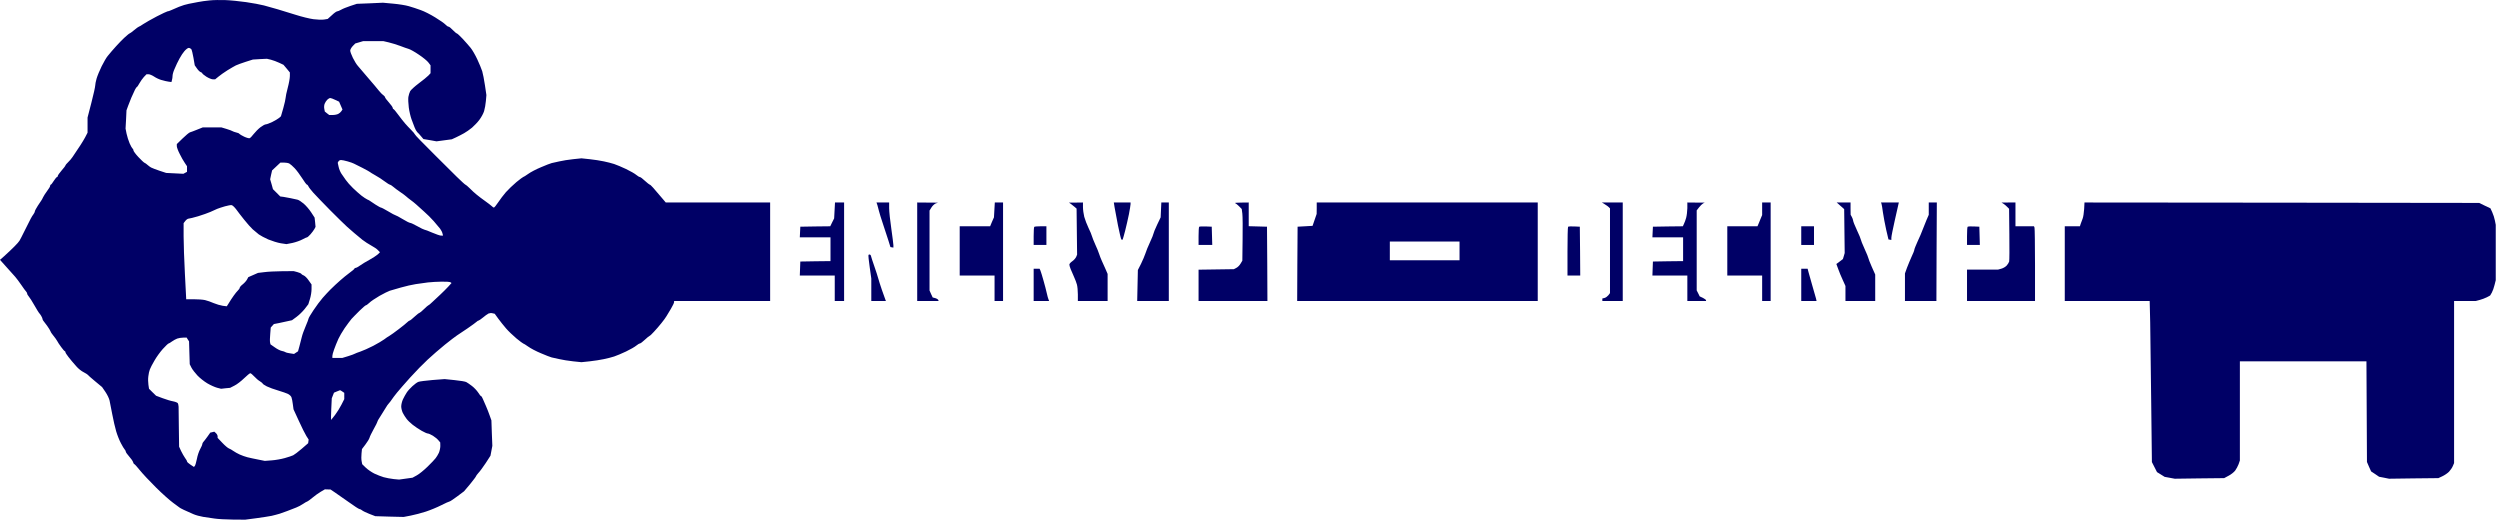 <svg width="356" height="74" viewBox="0 0 356 74" fill="none" xmlns="http://www.w3.org/2000/svg">
<path d="M29.838 0.06C29.305 0.108 28.567 0.217 28.204 0.29C27.841 0.362 27.248 0.471 26.884 0.544C26.534 0.604 25.904 0.798 25.492 0.967C25.093 1.137 24.585 1.354 24.367 1.451C24.161 1.548 23.931 1.62 23.846 1.62C23.774 1.62 23.096 1.947 22.333 2.334C21.583 2.733 20.711 3.217 20.409 3.423C20.118 3.628 19.828 3.798 19.779 3.798C19.731 3.798 19.428 4.015 19.113 4.281C18.799 4.547 18.496 4.765 18.448 4.765C18.399 4.765 18.06 5.055 17.685 5.394C17.031 6.011 16.051 7.088 15.349 7.958C15.155 8.176 14.768 8.853 14.477 9.434C14.187 10.027 13.86 10.813 13.751 11.2C13.642 11.575 13.557 12.023 13.557 12.192C13.557 12.373 13.315 13.462 13.012 14.635L12.468 16.74V17.816V18.893L12.117 19.57C11.802 20.151 11.27 20.985 10.325 22.364C10.192 22.57 9.902 22.909 9.696 23.102C9.49 23.296 9.321 23.501 9.321 23.549C9.321 23.61 9.079 23.937 8.776 24.275C8.473 24.626 8.231 24.965 8.231 25.049C8.231 25.134 8.183 25.207 8.122 25.207C8.062 25.207 7.856 25.448 7.662 25.751C7.481 26.053 7.287 26.295 7.239 26.295C7.178 26.295 7.142 26.368 7.142 26.465C7.142 26.561 6.948 26.888 6.706 27.202C6.476 27.517 6.21 27.916 6.137 28.085C6.052 28.267 5.956 28.46 5.895 28.533C5.847 28.593 5.617 28.944 5.387 29.295C5.157 29.658 4.963 30.009 4.963 30.105C4.963 30.19 4.866 30.384 4.745 30.541C4.527 30.831 4.394 31.061 3.438 32.996C3.184 33.528 2.881 34.097 2.784 34.266C2.603 34.581 1.743 35.44 0.581 36.492L0 37L0.92 38.028C1.416 38.596 1.985 39.225 2.167 39.419C2.348 39.624 2.736 40.145 3.026 40.568C3.317 41.003 3.631 41.427 3.716 41.511C3.801 41.596 3.873 41.741 3.873 41.826C3.873 41.911 3.982 42.08 4.103 42.225C4.225 42.358 4.588 42.927 4.902 43.483C5.217 44.039 5.52 44.523 5.556 44.559C5.604 44.596 5.726 44.765 5.847 44.947C5.956 45.128 6.052 45.334 6.052 45.406C6.052 45.479 6.101 45.6 6.173 45.684C6.234 45.769 6.476 46.084 6.706 46.386C6.924 46.7 7.154 47.051 7.19 47.172C7.226 47.305 7.42 47.583 7.614 47.813C7.808 48.043 8.038 48.37 8.134 48.539C8.219 48.708 8.473 49.107 8.715 49.422C8.945 49.748 9.175 50.002 9.224 50.002C9.272 50.002 9.321 50.075 9.321 50.16C9.321 50.317 9.95 51.139 10.882 52.18C11.148 52.494 11.608 52.857 11.911 53.002C12.201 53.159 12.468 53.317 12.492 53.365C12.516 53.413 12.976 53.825 13.533 54.284L14.538 55.119L15.01 55.808C15.276 56.195 15.542 56.752 15.603 57.042C15.664 57.332 15.845 58.215 15.99 59.014C16.136 59.812 16.39 60.901 16.547 61.433C16.704 61.965 17.007 62.727 17.225 63.126C17.431 63.525 17.673 63.924 17.758 64.009C17.842 64.094 17.915 64.239 17.915 64.324C17.915 64.408 18.133 64.711 18.399 65.013C18.665 65.303 18.92 65.666 18.956 65.823C18.992 65.969 19.077 66.09 19.125 66.09C19.174 66.09 19.537 66.489 19.912 66.96C20.3 67.444 21.341 68.557 22.224 69.428C23.108 70.311 24.209 71.278 24.657 71.605C25.105 71.92 25.505 72.222 25.541 72.258C25.601 72.343 26.582 72.815 27.538 73.214C27.865 73.359 28.482 73.528 28.93 73.601C29.366 73.661 30.104 73.782 30.564 73.843C31.036 73.915 32.199 73.976 33.167 73.988L34.922 74L36.496 73.794C37.367 73.673 38.348 73.528 38.675 73.456C39.013 73.383 39.522 73.238 39.824 73.153C40.381 72.972 41.313 72.621 42.185 72.27C42.451 72.174 42.899 71.932 43.165 71.75C43.444 71.557 43.71 71.412 43.758 71.412C43.807 71.412 44.134 71.17 44.473 70.891C44.812 70.601 45.356 70.214 45.683 70.021L46.264 69.682L46.664 69.694L47.075 69.706L47.717 70.141C48.068 70.371 48.964 71 49.69 71.52C50.428 72.053 51.094 72.488 51.191 72.488C51.288 72.5 51.457 72.573 51.554 72.669C51.663 72.766 52.135 72.996 52.595 73.177L53.442 73.504L55.464 73.565L57.485 73.613L58.49 73.419C59.047 73.311 60.015 73.056 60.645 72.851C61.274 72.645 62.267 72.234 62.835 71.944C63.416 71.653 63.937 71.412 64.01 71.412C64.082 71.412 64.579 71.085 65.111 70.686L66.079 69.96L66.939 68.944C67.399 68.376 67.786 67.868 67.786 67.807C67.786 67.759 67.944 67.553 68.125 67.347C68.319 67.154 68.779 66.525 69.166 65.944L69.844 64.892L69.977 64.191L70.11 63.489L70.038 61.675L69.977 59.86L69.735 59.183C69.614 58.82 69.372 58.215 69.215 57.852C69.045 57.49 68.839 57.018 68.755 56.8C68.67 56.594 68.561 56.413 68.513 56.413C68.452 56.413 68.27 56.183 68.089 55.893C67.907 55.615 67.508 55.191 67.205 54.962C66.903 54.732 66.54 54.478 66.394 54.405C66.261 54.333 65.511 54.2 64.736 54.127L63.32 53.982L61.589 54.115C60.645 54.2 59.724 54.309 59.567 54.381C59.398 54.441 59.023 54.72 58.72 54.998C58.417 55.276 58.042 55.687 57.897 55.929C57.752 56.159 57.509 56.582 57.376 56.873C57.243 57.163 57.134 57.611 57.134 57.877C57.134 58.143 57.243 58.554 57.364 58.808C57.497 59.05 57.727 59.437 57.897 59.643C58.054 59.86 58.453 60.247 58.78 60.501C59.107 60.755 59.676 61.142 60.051 61.348C60.427 61.566 60.826 61.735 60.935 61.735C61.044 61.735 61.359 61.88 61.649 62.05C61.928 62.231 62.279 62.509 62.424 62.691L62.69 63.005L62.702 63.513C62.702 63.791 62.605 64.227 62.496 64.481C62.376 64.735 62.17 65.073 62.036 65.243C61.916 65.412 61.395 65.957 60.887 66.452C60.378 66.948 59.7 67.505 59.361 67.686L58.744 68.025L57.788 68.158L56.831 68.291L56.045 68.218C55.609 68.17 54.98 68.049 54.629 67.952C54.289 67.856 53.684 67.614 53.297 67.432C52.91 67.239 52.365 66.864 52.087 66.597L51.578 66.102L51.493 65.666C51.445 65.412 51.445 64.928 51.481 64.578L51.542 63.949L52.038 63.295C52.316 62.933 52.571 62.509 52.619 62.34C52.655 62.171 52.934 61.614 53.212 61.106C53.503 60.586 53.745 60.114 53.745 60.042C53.745 59.969 53.951 59.606 54.205 59.231C54.447 58.856 54.774 58.336 54.919 58.082C55.052 57.84 55.27 57.538 55.379 57.429C55.488 57.32 55.669 57.078 55.778 56.909C55.887 56.74 56.226 56.292 56.517 55.929C56.807 55.566 57.667 54.587 58.417 53.752C59.168 52.917 60.294 51.768 60.911 51.2C61.528 50.619 62.642 49.664 63.368 49.071C64.106 48.478 64.869 47.898 65.075 47.765C65.293 47.632 65.959 47.184 66.576 46.761C67.193 46.337 67.774 45.914 67.871 45.817C67.968 45.721 68.089 45.648 68.149 45.648C68.198 45.648 68.488 45.455 68.779 45.213C69.057 44.971 69.42 44.717 69.566 44.644C69.711 44.584 69.965 44.559 70.135 44.608L70.449 44.68L70.958 45.382C71.236 45.757 71.732 46.386 72.059 46.761C72.386 47.148 73.052 47.777 73.536 48.188C74.02 48.587 74.468 48.914 74.504 48.914C74.553 48.914 74.868 49.107 75.206 49.349C75.533 49.591 76.356 50.027 77.034 50.305C77.712 50.595 78.39 50.861 78.559 50.898C78.729 50.934 79.213 51.043 79.649 51.139C80.085 51.248 80.968 51.381 81.622 51.454L82.796 51.575L83.958 51.454C84.6 51.381 85.52 51.248 85.992 51.139C86.464 51.043 87.13 50.873 87.456 50.764C87.795 50.656 88.558 50.329 89.151 50.051C89.756 49.761 90.41 49.386 90.604 49.216C90.809 49.047 91.027 48.914 91.112 48.914C91.197 48.914 91.524 48.672 91.838 48.37C92.153 48.079 92.456 47.825 92.504 47.825C92.552 47.825 92.831 47.571 93.121 47.245C93.424 46.93 93.896 46.374 94.187 46.011C94.477 45.648 94.804 45.213 94.901 45.031C94.998 44.85 95.288 44.366 95.542 43.967C95.784 43.556 95.99 43.132 95.99 43.035V42.866H102.829H109.668V35.851V28.835H102.236H94.804L94.417 28.376C93.085 26.791 92.649 26.307 92.54 26.307C92.48 26.295 92.153 26.041 91.838 25.751C91.524 25.448 91.197 25.207 91.112 25.207C91.027 25.207 90.809 25.074 90.604 24.904C90.41 24.735 89.756 24.36 89.151 24.07C88.558 23.791 87.795 23.465 87.456 23.356C87.13 23.247 86.464 23.078 85.992 22.981C85.52 22.872 84.6 22.739 83.958 22.667L82.796 22.546L81.622 22.667C80.968 22.739 80.085 22.872 79.649 22.981C79.213 23.078 78.729 23.187 78.559 23.223C78.39 23.259 77.712 23.525 77.034 23.816C76.356 24.094 75.533 24.529 75.206 24.771C74.868 25.013 74.553 25.207 74.504 25.207C74.468 25.207 74.02 25.533 73.536 25.932C73.052 26.344 72.374 26.985 72.035 27.372C71.696 27.771 71.2 28.412 70.933 28.823C70.667 29.234 70.389 29.561 70.328 29.561C70.268 29.561 70.135 29.464 70.013 29.343C69.892 29.234 69.481 28.908 69.082 28.63C68.694 28.352 68.149 27.952 67.883 27.723C67.605 27.505 67.157 27.093 66.878 26.803C66.6 26.525 66.322 26.295 66.273 26.295C66.225 26.295 65.656 25.775 65.014 25.146C63.235 23.392 60.596 20.756 59.797 19.933C59.398 19.534 59.071 19.159 59.071 19.123C59.071 19.074 58.841 18.796 58.562 18.518C58.272 18.227 57.873 17.804 57.679 17.574C57.473 17.345 57.049 16.8 56.711 16.341C56.384 15.893 56.081 15.53 56.02 15.53C55.972 15.53 55.924 15.458 55.924 15.361C55.924 15.264 55.682 14.925 55.379 14.587C55.076 14.26 54.834 13.921 54.834 13.861C54.834 13.789 54.713 13.643 54.568 13.534C54.411 13.438 54.132 13.135 53.926 12.881C53.733 12.627 53.055 11.829 52.425 11.103C51.808 10.377 51.142 9.603 50.961 9.386C50.767 9.18 50.452 8.648 50.247 8.237C50.041 7.813 49.871 7.354 49.871 7.208C49.871 7.063 50.029 6.773 50.222 6.567L50.586 6.192L51.154 6.023L51.723 5.854H53.152H54.58L55.355 6.035C55.778 6.132 56.505 6.362 56.965 6.531C57.425 6.713 57.981 6.906 58.199 6.967C58.417 7.027 59.071 7.39 59.652 7.789C60.233 8.176 60.838 8.672 61.008 8.902L61.31 9.301V9.87V10.426L61.008 10.752C60.838 10.934 60.221 11.43 59.64 11.865C59.059 12.301 58.502 12.809 58.405 12.99C58.308 13.172 58.199 13.546 58.151 13.813C58.115 14.079 58.139 14.756 58.212 15.312C58.284 15.869 58.466 16.619 58.599 16.982C58.744 17.345 58.938 17.865 59.035 18.131C59.131 18.397 59.301 18.699 59.41 18.808C59.519 18.905 59.773 19.171 59.955 19.401L60.294 19.8L61.225 19.957L62.158 20.127L63.247 19.981L64.336 19.836L64.942 19.558C65.281 19.401 65.789 19.135 66.092 18.965C66.382 18.808 66.891 18.445 67.217 18.179C67.532 17.901 68.016 17.405 68.27 17.054C68.537 16.703 68.839 16.147 68.936 15.82C69.033 15.494 69.154 14.841 69.19 14.381L69.263 13.534L69.057 12.143C68.948 11.381 68.767 10.474 68.67 10.148C68.561 9.809 68.246 9.047 67.968 8.454C67.689 7.85 67.266 7.124 67.024 6.821C66.782 6.519 66.261 5.938 65.886 5.527C65.499 5.116 65.135 4.777 65.063 4.765C65.002 4.765 64.736 4.547 64.482 4.281C64.24 4.015 63.961 3.798 63.876 3.798C63.78 3.798 63.586 3.664 63.429 3.495C63.271 3.326 62.618 2.866 61.976 2.479C61.334 2.08 60.414 1.608 59.918 1.439C59.422 1.257 58.659 1.003 58.224 0.883C57.788 0.749 56.783 0.592 55.984 0.52L54.532 0.387L52.68 0.471L50.816 0.544L49.895 0.846C49.387 1.016 48.782 1.257 48.564 1.391C48.346 1.512 48.092 1.62 48.007 1.62C47.91 1.62 47.571 1.862 47.257 2.165L46.664 2.697L46.143 2.782C45.853 2.83 45.175 2.806 44.63 2.733C44.085 2.661 42.959 2.382 42.124 2.116C41.289 1.862 40.127 1.499 39.522 1.318C38.929 1.137 38.057 0.895 37.585 0.774C37.125 0.653 35.975 0.435 35.043 0.302C34.111 0.169 32.779 0.036 32.077 0.012C31.375 -0.013 30.371 -0 29.838 0.06ZM27.236 6.991C27.308 7.088 27.453 7.656 27.55 8.237L27.732 9.301L28.047 9.749C28.216 10.003 28.458 10.232 28.579 10.269C28.712 10.317 28.809 10.39 28.809 10.45C28.809 10.498 29.076 10.716 29.39 10.922C29.717 11.127 30.129 11.297 30.31 11.297H30.637L31.097 10.922C31.339 10.716 31.92 10.305 32.38 10.015C32.852 9.724 33.397 9.41 33.59 9.313C33.796 9.216 34.414 8.987 34.983 8.805L36.011 8.479L37.004 8.418L38.009 8.37L38.578 8.503C38.892 8.587 39.425 8.781 39.752 8.938L40.369 9.228L40.829 9.773L41.277 10.317V10.837C41.277 11.127 41.144 11.877 40.974 12.506C40.805 13.135 40.672 13.776 40.672 13.934C40.672 14.079 40.526 14.732 40.345 15.385L40.006 16.558L39.764 16.776C39.631 16.897 39.195 17.151 38.795 17.357C38.396 17.55 37.972 17.707 37.851 17.707C37.73 17.707 37.391 17.889 37.089 18.119C36.786 18.349 36.362 18.784 36.133 19.074C35.903 19.377 35.648 19.643 35.551 19.679C35.455 19.715 35.104 19.619 34.765 19.461C34.438 19.304 34.135 19.123 34.087 19.062C34.05 18.989 33.833 18.893 33.615 18.857C33.409 18.808 33.179 18.723 33.106 18.675C33.046 18.627 32.658 18.482 32.259 18.361L31.533 18.143H30.201H28.87L28.083 18.457C27.647 18.639 27.187 18.808 27.054 18.844C26.921 18.881 26.449 19.28 26.001 19.715L25.178 20.514V20.816C25.178 20.973 25.359 21.481 25.589 21.917C25.807 22.364 26.134 22.945 26.316 23.199L26.63 23.671V24.07V24.469L26.364 24.614L26.11 24.747L24.887 24.686L23.665 24.626L22.708 24.312C22.188 24.13 21.655 23.937 21.51 23.852C21.377 23.779 21.147 23.61 21.014 23.489C20.869 23.356 20.675 23.211 20.566 23.175C20.457 23.126 20.07 22.751 19.694 22.352C19.307 21.941 19.004 21.517 19.004 21.421C19.004 21.312 18.944 21.191 18.871 21.155C18.811 21.106 18.617 20.78 18.46 20.417C18.302 20.054 18.109 19.437 18.024 19.038L17.879 18.312L17.951 17.018L18.012 15.712L18.254 15.046C18.496 14.369 18.871 13.486 19.222 12.772C19.331 12.567 19.452 12.385 19.488 12.385C19.537 12.385 19.694 12.156 19.852 11.865C19.997 11.587 20.3 11.176 20.493 10.958L20.869 10.571H21.147C21.304 10.571 21.655 10.716 21.934 10.898C22.212 11.091 22.684 11.309 22.987 11.393C23.289 11.49 23.737 11.587 23.979 11.623L24.415 11.684L24.488 11.393C24.536 11.248 24.573 10.97 24.573 10.789C24.573 10.619 24.681 10.208 24.827 9.882C25.311 8.72 25.843 7.765 26.243 7.305C26.461 7.039 26.751 6.821 26.872 6.821C26.981 6.821 27.151 6.906 27.236 6.991ZM47.741 14.224L48.286 14.478L48.528 15.034L48.77 15.591L48.612 15.833C48.528 15.966 48.322 16.147 48.165 16.22C48.007 16.304 47.644 16.377 47.378 16.377H46.882L46.567 16.135L46.252 15.881L46.179 15.494C46.131 15.276 46.155 14.962 46.228 14.78C46.3 14.599 46.458 14.345 46.603 14.2C46.736 14.067 46.93 13.958 47.027 13.958C47.124 13.958 47.45 14.079 47.741 14.224ZM49.496 22.981C49.871 23.09 50.271 23.223 50.392 23.296C50.513 23.356 51.058 23.634 51.602 23.9C52.147 24.178 52.619 24.445 52.655 24.481C52.692 24.529 53.043 24.735 53.442 24.965C53.842 25.182 54.447 25.57 54.786 25.836C55.125 26.09 55.452 26.295 55.524 26.295C55.585 26.295 55.803 26.428 55.996 26.598C56.19 26.767 56.638 27.106 57.001 27.348C57.364 27.59 57.739 27.868 57.848 27.977C57.957 28.085 58.236 28.303 58.466 28.472C58.696 28.642 59.059 28.92 59.252 29.101C59.458 29.283 59.955 29.73 60.366 30.105C60.79 30.468 61.419 31.097 61.758 31.484C62.109 31.883 62.521 32.367 62.666 32.561C62.811 32.754 62.969 33.057 63.005 33.226L63.09 33.553H62.811C62.654 33.553 62.085 33.359 61.552 33.129C61.02 32.899 60.523 32.706 60.439 32.706C60.366 32.706 59.918 32.488 59.446 32.222C58.974 31.956 58.514 31.738 58.405 31.738C58.308 31.738 57.812 31.496 57.328 31.194C56.831 30.892 56.371 30.65 56.311 30.65C56.251 30.65 55.791 30.408 55.294 30.105C54.786 29.803 54.326 29.561 54.253 29.561C54.181 29.561 53.842 29.367 53.478 29.138C53.127 28.908 52.788 28.678 52.716 28.63C52.655 28.569 52.462 28.472 52.292 28.4C52.123 28.327 51.76 28.073 51.469 27.856C51.179 27.626 50.634 27.142 50.259 26.779C49.883 26.416 49.423 25.896 49.242 25.63C49.06 25.364 48.782 24.953 48.612 24.723C48.455 24.481 48.273 24.046 48.213 23.731L48.092 23.175L48.201 22.981C48.261 22.872 48.419 22.788 48.564 22.788C48.709 22.788 49.121 22.872 49.496 22.981ZM41.192 23.283C41.337 23.368 41.688 23.658 41.955 23.949C42.233 24.239 42.717 24.892 43.032 25.388C43.335 25.884 43.65 26.295 43.71 26.295C43.771 26.295 43.867 26.404 43.916 26.525C43.964 26.658 44.279 27.069 44.606 27.432C44.945 27.807 46.034 28.944 47.039 29.96C48.044 30.964 49.109 32.016 49.411 32.282C50.053 32.863 50.816 33.504 51.602 34.145C51.929 34.399 52.486 34.762 52.849 34.956C53.212 35.149 53.648 35.44 53.805 35.609L54.108 35.923L53.781 36.238C53.587 36.407 53.067 36.746 52.607 37C52.147 37.242 51.554 37.605 51.288 37.798C51.021 37.992 50.731 38.149 50.634 38.149C50.549 38.149 50.477 38.197 50.477 38.246C50.477 38.306 50.138 38.596 49.714 38.899C48.964 39.455 47.995 40.302 47.039 41.245C46.773 41.511 46.276 42.044 45.949 42.419C45.623 42.794 45.029 43.58 44.642 44.172C44.255 44.753 43.94 45.285 43.94 45.358C43.94 45.43 43.758 45.914 43.529 46.446C43.298 46.979 43.044 47.68 42.972 48.007C42.887 48.345 42.742 48.926 42.633 49.325L42.439 50.027L42.161 50.208L41.87 50.402L41.313 50.317C41.011 50.281 40.696 50.196 40.623 50.136C40.551 50.087 40.321 50.002 40.103 49.966C39.885 49.918 39.449 49.7 39.122 49.458L38.517 49.035L38.457 48.757C38.42 48.611 38.432 48.067 38.481 47.559L38.553 46.64L38.783 46.386L39.001 46.144L39.691 46.011C40.066 45.938 40.648 45.817 40.974 45.733L41.58 45.6L42.221 45.128C42.572 44.874 43.093 44.366 43.383 44.003L43.904 43.326L44.134 42.588C44.267 42.177 44.364 41.536 44.364 41.173V40.508L43.952 39.927C43.734 39.6 43.419 39.298 43.274 39.237C43.117 39.177 42.959 39.08 42.923 39.008C42.875 38.935 42.608 38.814 42.33 38.742L41.822 38.608L40.175 38.621C39.268 38.633 38.118 38.681 37.633 38.754L36.738 38.862L36.048 39.165L35.358 39.467L35.176 39.806C35.079 39.987 34.801 40.302 34.571 40.483C34.329 40.665 34.135 40.895 34.135 40.979C34.135 41.064 34.002 41.257 33.845 41.403C33.59 41.645 33.046 42.394 32.513 43.277L32.295 43.616L31.714 43.544C31.387 43.495 30.819 43.326 30.443 43.169C30.068 42.999 29.511 42.806 29.197 42.733C28.882 42.66 28.155 42.612 27.575 42.612H26.509V42.467C26.509 42.382 26.424 40.798 26.328 38.935C26.231 37.072 26.146 34.702 26.146 33.661V31.774L26.4 31.448C26.534 31.279 26.739 31.133 26.86 31.133C26.981 31.133 27.587 30.976 28.216 30.795C28.846 30.601 29.632 30.323 29.959 30.178C30.298 30.021 30.734 29.827 30.927 29.742C31.133 29.658 31.617 29.501 32.029 29.38C32.428 29.271 32.864 29.186 32.985 29.21C33.118 29.234 33.397 29.501 33.627 29.803C33.845 30.105 34.353 30.771 34.765 31.279C35.176 31.799 35.721 32.416 35.987 32.657C36.254 32.887 36.653 33.226 36.859 33.383C37.077 33.541 37.682 33.867 38.202 34.097C38.735 34.315 39.534 34.569 39.982 34.641L40.793 34.762L41.652 34.593C42.124 34.484 42.754 34.266 43.056 34.097C43.359 33.928 43.662 33.794 43.722 33.794C43.783 33.794 44.001 33.601 44.218 33.359C44.436 33.117 44.678 32.778 44.775 32.609L44.933 32.307L44.872 31.642L44.8 30.988L44.303 30.226C44.037 29.815 43.553 29.259 43.238 28.992C42.923 28.726 42.536 28.472 42.366 28.436C41.882 28.315 40.89 28.122 40.381 28.037L39.909 27.977L39.389 27.456L38.868 26.936L38.675 26.235L38.469 25.533L38.602 24.892L38.747 24.263L39.34 23.707L39.933 23.15H40.43C40.708 23.15 41.047 23.211 41.192 23.283ZM64.143 40.193L64.3 40.302L63.84 40.81C63.574 41.1 63.065 41.608 62.702 41.947C62.339 42.285 61.831 42.769 61.564 43.011C61.31 43.265 61.056 43.471 61.008 43.471C60.971 43.471 60.681 43.713 60.378 44.015C60.076 44.318 59.773 44.559 59.724 44.559C59.664 44.559 59.349 44.801 59.023 45.104C58.708 45.406 58.393 45.648 58.333 45.648C58.284 45.648 58.139 45.745 58.018 45.866C57.703 46.192 55.839 47.608 55.452 47.825C55.27 47.922 54.931 48.152 54.701 48.333C54.471 48.503 53.769 48.926 53.14 49.252C52.498 49.579 51.687 49.942 51.324 50.063C50.961 50.184 50.61 50.317 50.537 50.365C50.477 50.414 50.041 50.571 49.581 50.716L48.746 50.97H48.031H47.329V50.68C47.329 50.389 47.705 49.337 48.189 48.249C48.334 47.922 48.733 47.245 49.072 46.737C49.423 46.241 49.859 45.648 50.053 45.418C50.259 45.2 50.767 44.668 51.203 44.245C51.639 43.822 52.038 43.471 52.111 43.471C52.171 43.471 52.389 43.314 52.595 43.12C52.788 42.914 53.454 42.479 54.047 42.128C54.653 41.79 55.306 41.463 55.5 41.403C55.706 41.354 56.408 41.148 57.086 40.943C57.764 40.749 58.708 40.532 59.204 40.459C59.7 40.386 60.487 40.278 60.947 40.217C61.419 40.169 62.291 40.108 62.884 40.108C63.489 40.096 64.046 40.133 64.143 40.193ZM26.739 48.333L26.921 48.611L26.969 50.244L27.018 51.865L27.26 52.349C27.393 52.615 27.78 53.111 28.107 53.462C28.434 53.813 29.076 54.321 29.523 54.587C29.971 54.853 30.601 55.131 30.915 55.216L31.484 55.361L32.126 55.288L32.767 55.228L33.385 54.913C33.736 54.744 34.341 54.272 34.753 53.873C35.164 53.474 35.564 53.147 35.636 53.147C35.721 53.147 35.975 53.353 36.205 53.607C36.435 53.861 36.798 54.175 37.016 54.296C37.222 54.429 37.404 54.575 37.404 54.623C37.404 54.671 37.67 54.853 37.997 55.022C38.336 55.179 39.062 55.458 39.631 55.615C40.2 55.784 40.829 56.002 41.035 56.111C41.241 56.22 41.459 56.425 41.507 56.582C41.568 56.728 41.652 57.175 41.701 57.574L41.797 58.288L42.548 59.921C42.959 60.828 43.444 61.796 43.625 62.086L43.952 62.594L43.916 62.86L43.88 63.114L42.959 63.912C42.451 64.348 41.906 64.759 41.749 64.832C41.592 64.916 41.047 65.086 40.551 65.231C40.042 65.376 39.207 65.521 38.675 65.557L37.706 65.63L36.738 65.436C36.205 65.34 35.527 65.182 35.225 65.11C34.922 65.037 34.438 64.856 34.135 64.723C33.833 64.59 33.433 64.36 33.227 64.215C33.034 64.07 32.743 63.912 32.61 63.864C32.465 63.816 32.041 63.465 31.666 63.066L30.988 62.352V62.122C30.988 62.001 30.879 61.796 30.746 61.675L30.516 61.469L30.225 61.542L29.947 61.602L29.535 62.183C29.305 62.497 29.051 62.836 28.966 62.92C28.882 63.005 28.809 63.15 28.809 63.235C28.809 63.332 28.676 63.646 28.506 63.949C28.337 64.251 28.119 64.88 28.035 65.364C27.938 65.848 27.805 66.295 27.732 66.368L27.611 66.489L27.114 66.162C26.848 65.993 26.63 65.787 26.63 65.703C26.63 65.63 26.497 65.4 26.34 65.195C26.195 64.989 25.94 64.541 25.783 64.215L25.505 63.61L25.468 60.949C25.456 59.485 25.444 58.119 25.432 57.925C25.42 57.719 25.371 57.49 25.323 57.417C25.262 57.332 24.972 57.211 24.657 57.151C24.343 57.102 23.677 56.897 23.156 56.703L22.224 56.353L21.716 55.857L21.22 55.361L21.135 54.792C21.086 54.466 21.074 53.934 21.123 53.583C21.159 53.244 21.256 52.797 21.341 52.603C21.413 52.397 21.704 51.841 21.982 51.369C22.248 50.885 22.793 50.136 23.18 49.7C23.58 49.265 23.943 48.914 24.004 48.914C24.052 48.914 24.282 48.781 24.488 48.624C24.706 48.466 25.045 48.285 25.238 48.212C25.444 48.14 25.819 48.079 26.086 48.079L26.57 48.067L26.739 48.333ZM48.758 55.76L49.024 55.941V56.389V56.836L48.624 57.623C48.407 58.058 47.995 58.723 47.705 59.098C47.414 59.485 47.16 59.8 47.148 59.8C47.124 59.8 47.136 59.11 47.172 58.252L47.245 56.715L47.402 56.316L47.559 55.917L47.959 55.748C48.177 55.651 48.382 55.578 48.419 55.566C48.455 55.566 48.612 55.651 48.758 55.76Z" fill="#000066"/>
<path d="M118.844 29.96L118.783 31.097L118.505 31.653L118.227 32.222L116.096 32.246L113.966 32.282L113.929 33.032L113.893 33.794H116.084H118.263V35.488V37.181L116.12 37.205L113.966 37.242L113.929 38.233L113.893 39.237H116.387H118.868V41.052V42.866H119.534H120.2V35.851V28.835H119.546H118.904L118.844 29.96Z" fill="#000066"/>
<path d="M124.945 29.222C125.005 29.44 125.102 29.815 125.163 30.045C125.211 30.274 125.477 31.121 125.744 31.919C126.01 32.718 126.361 33.782 126.518 34.278L126.797 35.185L127.015 35.221L127.22 35.258V34.919C127.22 34.738 127.075 33.649 126.918 32.524C126.748 31.387 126.615 30.105 126.615 29.645V28.835H125.719H124.812L124.945 29.222Z" fill="#000066"/>
<path d="M130.61 35.851V42.866H132.135H133.66L133.612 42.721C133.575 42.636 133.394 42.515 133.188 42.455L132.813 42.358L132.583 41.862L132.365 41.366V35.669V29.984L132.643 29.537C132.788 29.295 133.067 29.041 133.248 28.968L133.575 28.859L132.098 28.847L130.61 28.835V35.851Z" fill="#000066"/>
<path d="M141.601 29.887L141.54 30.952L141.262 31.581L140.995 32.222H138.829H136.662V35.73V39.237H139.143H141.625V41.052V42.866H142.23H142.835V35.851V28.835H142.242H141.661L141.601 29.887Z" fill="#000066"/>
<path d="M152.483 29.029C152.628 29.137 152.87 29.331 153.028 29.464L153.306 29.706L153.342 32.984L153.379 36.262L153.245 36.588C153.161 36.77 152.919 37.048 152.689 37.205C152.459 37.362 152.277 37.568 152.277 37.677C152.277 37.786 152.362 38.088 152.471 38.342C152.58 38.608 152.785 39.092 152.943 39.431C153.1 39.77 153.282 40.253 153.354 40.519C153.427 40.773 153.487 41.414 153.487 41.922V42.866H155.606H157.724V40.931V39.008L157.422 38.306C157.252 37.919 157.01 37.387 156.889 37.121C156.768 36.855 156.598 36.419 156.514 36.153C156.429 35.887 156.187 35.282 155.969 34.822C155.763 34.351 155.545 33.831 155.497 33.637C155.461 33.456 155.231 32.923 155.001 32.452C154.771 31.98 154.504 31.266 154.395 30.867C154.298 30.468 154.214 29.851 154.214 29.488V28.835L153.221 28.847H152.216L152.483 29.029Z" fill="#000066"/>
<path d="M158.717 29.525C158.777 29.912 158.995 31.073 159.201 32.101C159.407 33.129 159.625 34.025 159.673 34.085C159.733 34.145 159.806 34.17 159.842 34.133C159.891 34.097 160.048 33.529 160.218 32.875C160.387 32.21 160.629 31.146 160.762 30.493C160.883 29.839 160.992 29.198 160.992 29.065V28.835H159.806H158.608L158.717 29.525Z" fill="#000066"/>
<path d="M165.326 29.887L165.277 30.952L164.769 32.016C164.491 32.609 164.261 33.165 164.261 33.25C164.261 33.335 164.043 33.891 163.764 34.484C163.486 35.064 163.195 35.802 163.099 36.117C163.002 36.419 162.723 37.072 162.481 37.568L162.033 38.451L161.985 40.653L161.937 42.866H164.188H166.439V35.851V28.835H165.907H165.374L165.326 29.887Z" fill="#000066"/>
<path d="M175.881 28.92C175.978 28.956 176.232 29.162 176.45 29.38L176.825 29.767L176.91 30.42C176.958 30.782 176.971 32.428 176.946 34.097L176.91 37.121L176.656 37.544C176.523 37.774 176.256 38.052 176.051 38.149L175.7 38.33L173.194 38.366L170.676 38.403V40.64V42.866H175.578H180.481L180.457 37.568L180.42 32.282L179.125 32.246L177.818 32.21V30.529V28.835L176.765 28.847C176.172 28.847 175.784 28.884 175.881 28.92Z" fill="#000066"/>
<path d="M187.502 29.646L187.49 30.468L187.199 31.315L186.909 32.161L185.843 32.222L184.778 32.282L184.742 37.568L184.718 42.866H201.846H218.974V35.851V28.835H203.238H187.502V29.646ZM207.838 35.73V37.06H202.875H197.912V35.73V34.399H202.875H207.838V35.73Z" fill="#000066"/>
<path d="M228.524 29.089C228.754 29.222 229.009 29.416 229.093 29.5L229.263 29.67V35.705V41.741L229.021 42.056C228.888 42.213 228.646 42.394 228.476 42.431L228.173 42.503V42.684V42.866H229.626H231.079V35.851V28.835H229.602H228.113L228.524 29.089Z" fill="#000066"/>
<path d="M240.278 29.646C240.266 30.105 240.193 30.71 240.109 31.012C240.024 31.315 239.891 31.702 239.794 31.883L239.637 32.222L237.506 32.246L235.376 32.282L235.339 33.032L235.303 33.794H237.494H239.673V35.488V37.181L237.53 37.205L235.376 37.242L235.339 38.233L235.303 39.237H237.797H240.278V41.052V42.866H241.61H242.941V42.757C242.941 42.697 242.735 42.539 242.493 42.418L242.033 42.201L241.827 41.777L241.61 41.354V35.657V29.96L241.949 29.525C242.13 29.295 242.384 29.041 242.517 28.968L242.76 28.847H241.525L240.278 28.835V29.646Z" fill="#000066"/>
<path d="M250.93 29.73V30.625L250.737 31.085C250.64 31.351 250.482 31.702 250.41 31.883L250.264 32.222H248.122H245.967V35.73V39.237H248.449H250.93V41.052V42.866H251.535H252.141V35.851V28.835H251.535H250.93V29.73Z" fill="#000066"/>
<path d="M262.079 29.307L262.611 29.779L262.648 32.899L262.684 36.032L262.563 36.455L262.43 36.891L261.97 37.242L261.498 37.592L261.764 38.318C261.909 38.729 262.2 39.431 262.418 39.891L262.793 40.725V41.789V42.866H264.911H267.03V40.979V39.092L266.545 38.004C266.279 37.399 266.061 36.842 266.061 36.77C266.061 36.697 265.819 36.093 265.516 35.439C265.214 34.774 264.972 34.169 264.972 34.085C264.972 34 264.73 33.419 264.427 32.778C264.124 32.137 263.882 31.52 263.882 31.399C263.87 31.291 263.798 31.061 263.701 30.891L263.531 30.589L263.519 29.706V28.835H262.539H261.546L262.079 29.307Z" fill="#000066"/>
<path d="M267.925 29.017C267.962 29.113 268.058 29.682 268.131 30.263C268.216 30.843 268.422 31.944 268.591 32.706L268.918 34.097L269.124 34.133L269.329 34.169V33.855C269.329 33.673 269.547 32.573 269.814 31.4C270.08 30.226 270.322 29.162 270.346 29.041L270.395 28.835H269.124H267.853L267.925 29.017Z" fill="#000066"/>
<path d="M274.655 29.706V30.589L274.341 31.315C274.171 31.714 273.917 32.343 273.784 32.706C273.651 33.069 273.336 33.831 273.07 34.375C272.816 34.931 272.598 35.476 272.598 35.572C272.598 35.669 272.428 36.105 272.222 36.528C272.029 36.963 271.726 37.677 271.557 38.124L271.266 38.935V40.894V42.866H273.505H275.745L275.769 35.851L275.805 28.835H275.236H274.655V29.706Z" fill="#000066"/>
<path d="M285.247 28.98C285.368 29.053 285.622 29.259 285.792 29.428L286.094 29.73L286.131 33.371C286.155 35.367 286.143 37.108 286.106 37.242C286.07 37.375 285.913 37.629 285.768 37.798C285.61 37.979 285.271 38.185 285.005 38.258L284.521 38.391H282.318H280.103V40.628V42.866H284.944H289.786V37.737C289.786 34.919 289.75 32.524 289.714 32.415L289.641 32.222H288.322H287.002V30.529V28.835H286.01L285.005 28.847L285.247 28.98Z" fill="#000066"/>
<path d="M296.783 29.767C296.747 30.287 296.662 30.904 296.565 31.134C296.48 31.363 296.359 31.702 296.287 31.884L296.178 32.222H295.1H294.023V37.544V42.866H300.075H306.116L306.188 45.914C306.212 47.596 306.285 52.761 306.333 57.393L306.43 65.799L306.793 66.513L307.157 67.227L307.701 67.565L308.246 67.904L308.972 68.037L309.686 68.17L313.209 68.122L316.719 68.085L317.349 67.747C317.688 67.578 318.111 67.239 318.281 67.021C318.45 66.803 318.668 66.38 318.777 66.102L318.959 65.57V58.518V51.454H327.977H336.982L337.019 58.627L337.055 65.787L337.346 66.465L337.648 67.13L338.217 67.505L338.786 67.892L339.488 68.025L340.202 68.17L343.713 68.122L347.223 68.085L347.792 67.819C348.107 67.674 348.53 67.384 348.736 67.178C348.93 66.973 349.184 66.61 349.281 66.368L349.462 65.945V54.406V42.866H350.988H352.501L353.07 42.721C353.384 42.649 353.856 42.467 354.123 42.334L354.595 42.08L354.837 41.669C354.958 41.451 355.14 40.955 355.224 40.58L355.394 39.903V35.96V32.017L355.273 31.4C355.212 31.061 355.043 30.541 354.897 30.227L354.643 29.67L353.832 29.283L353.033 28.896L324.926 28.86L296.831 28.835L296.783 29.767Z" fill="#000066"/>
<path d="M147.278 32.307C147.229 32.343 147.193 32.948 147.193 33.637V34.883H148.101H149.009V33.553V32.222H148.186C147.726 32.222 147.314 32.258 147.278 32.307Z" fill="#000066"/>
<path d="M170.761 32.295C170.712 32.343 170.676 32.948 170.676 33.637V34.883H171.644H172.625L172.589 33.577L172.552 32.282L171.705 32.246C171.233 32.234 170.809 32.246 170.761 32.295Z" fill="#000066"/>
<path d="M223.295 32.295C223.247 32.343 223.21 33.928 223.21 35.815V39.237H224.118H225.026L225.002 35.754L224.966 32.283L224.179 32.246C223.743 32.222 223.344 32.246 223.295 32.295Z" fill="#000066"/>
<path d="M256.498 33.553V34.883H257.406H258.314V33.553V32.222H257.406H256.498V33.553Z" fill="#000066"/>
<path d="M280.187 32.295C280.139 32.343 280.103 32.948 280.103 33.637V34.883H281.01H281.93L281.894 33.577L281.858 32.282L281.071 32.246C280.635 32.222 280.236 32.246 280.187 32.295Z" fill="#000066"/>
<path d="M123.674 36.298C123.637 36.359 123.71 37.133 123.843 38.028L124.073 39.661V41.257V42.866H125.114H126.155L126.07 42.648C126.022 42.539 125.804 41.922 125.586 41.294C125.368 40.665 125.138 39.927 125.066 39.661C125.005 39.395 124.751 38.633 124.521 37.967C124.291 37.302 124.073 36.649 124.049 36.528C124.037 36.395 123.952 36.274 123.867 36.25C123.795 36.225 123.71 36.25 123.674 36.298Z" fill="#000066"/>
<path d="M147.193 40.568V42.866H148.295H149.396L149.311 42.648C149.251 42.539 149.154 42.14 149.069 41.777C148.888 40.931 148.307 38.899 148.161 38.536L148.04 38.27H147.617H147.193V40.568Z" fill="#000066"/>
<path d="M256.498 40.568V42.866H257.588H258.677L258.605 42.527C258.556 42.346 258.326 41.548 258.096 40.749C257.866 39.951 257.612 39.068 257.539 38.778L257.406 38.27H256.958H256.498V40.568Z" fill="#000066"/>
</svg>

